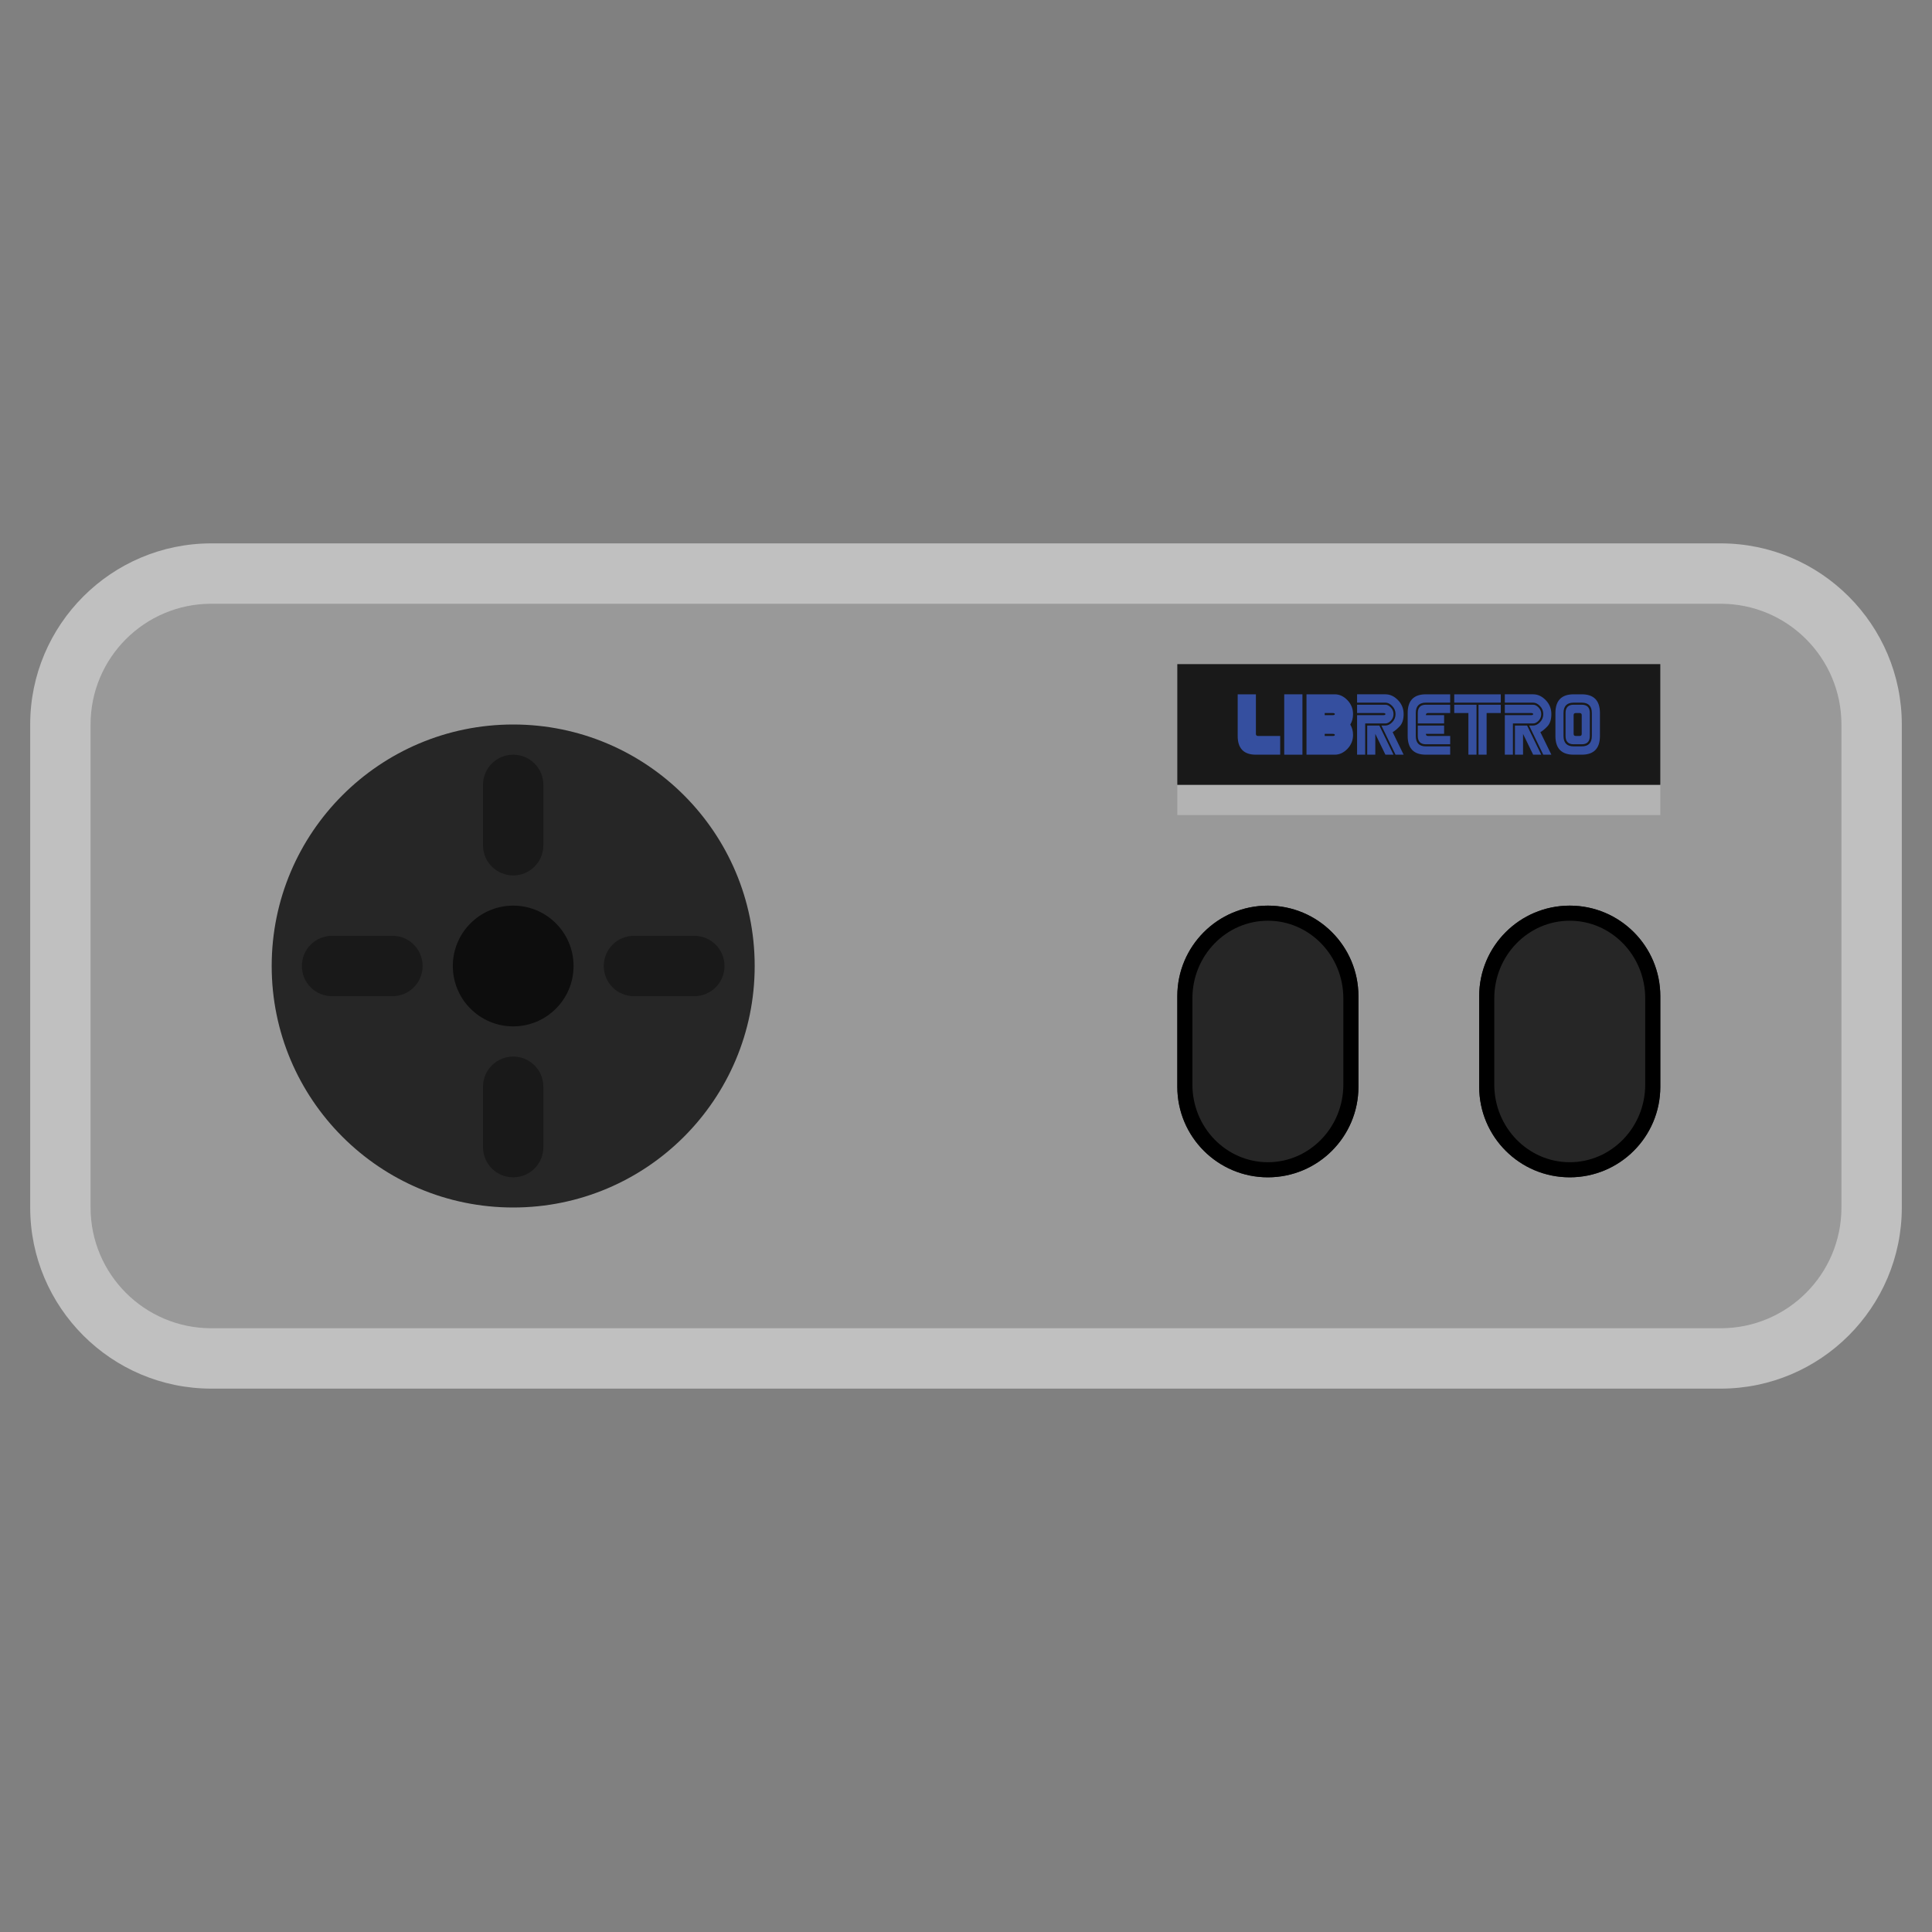 <?xml version="1.0" encoding="UTF-8" standalone="no"?>
<svg
   xmlns:dc="http://purl.org/dc/elements/1.1/"
   xmlns:cc="http://creativecommons.org/ns#"
   xmlns:rdf="http://www.w3.org/1999/02/22-rdf-syntax-ns#"
   xmlns:svg="http://www.w3.org/2000/svg"
   xmlns="http://www.w3.org/2000/svg"
   viewBox="0 0 320 320"
   height="320"
   width="320"
   xml:space="preserve"
   version="1.1"
   id="svg2"><rect x="0" y="0" width="320" height="320" fill="#808080" stroke="none"/><defs
     id="defs6"><clipPath
       id="clipPath16"
       clipPathUnits="userSpaceOnUse"><path
         id="path18"
         d="M 0,256 256,256 256,0 0,0 0,256 Z" /></clipPath><clipPath
       id="clipPath24"
       clipPathUnits="userSpaceOnUse"><path
         id="path26"
         d="M 4,184 252,184 252,72 4,72 4,184 Z" /></clipPath></defs><g
     transform="matrix(1.25,0,0,-1.25,0,320)"
     id="g10"><g
       id="g12"><g
         clip-path="url(#clipPath16)"
         id="g14"><g
           id="g20"><g
             id="g22" /><g
             id="g28"><g
               style="opacity:0.5"
               id="g30"
               clip-path="url(#clipPath24)"><g
                 id="g32"
                 transform="translate(228,184)"><path
                   id="path34"
                   style="fill:#ffffff;fill-opacity:1;fill-rule:nonzero;stroke:none"
                   d="m 0,0 -200,0 c -13.234,0 -24,-10.766 -24,-24 l 0,-64 c 0,-13.234 10.766,-24 24,-24 l 200,0 c 13.234,0 24,10.766 24,24 l 0,64 C 24,-10.766 13.234,0 0,0" /></g></g></g></g><g
           transform="translate(228,176)"
           id="g36"><path
             id="path38"
             style="fill:#999999;fill-opacity:1;fill-rule:nonzero;stroke:none"
             d="m 0,0 -200,0 c -8.836,0 -16,-7.164 -16,-16 l 0,-64 c 0,-8.836 7.164,-16 16,-16 l 200,0 c 8.836,0 16,7.164 16,16 l 0,64 C 16,-7.164 8.836,0 0,0" /></g><g
           transform="translate(68,96)"
           id="g40"><path
             id="path42"
             style="fill:#262626;fill-opacity:1;fill-rule:nonzero;stroke:none"
             d="M 0,0 C -17.672,0 -32,14.328 -32,32 -32,49.672 -17.672,64 0,64 17.672,64 32,49.672 32,32 32,14.328 17.672,0 0,0" /></g><g
           transform="translate(180,112)"
           id="g44"><path
             id="path46"
             style="fill:#262626;fill-opacity:1;fill-rule:nonzero;stroke:none"
             d="m 0,0 c 0,-6.628 -5.372,-12 -12,-12 -6.628,0 -12,5.372 -12,12 l 0,12 c 0,6.628 5.372,12 12,12 6.628,0 12,-5.372 12,-12 L 0,0 Z" /></g><g
           transform="translate(168,136)"
           id="g48"><path
             id="path50"
             style="fill:#000000;fill-opacity:1;fill-rule:nonzero;stroke:none"
             d="m 0,0 c -6.628,0 -12,-5.372 -12,-12 l 0,-12 c 0,-6.628 5.372,-12 12,-12 6.628,0 12,5.372 12,12 l 0,12 C 12,-5.372 6.628,0 0,0 m 0,-2 c 5.514,0 10,-4.613 10,-10.283 l 0,-11.434 C 10,-29.387 5.514,-34 0,-34 c -5.514,0 -10,4.613 -10,10.283 l 0,11.434 C -10,-6.613 -5.514,-2 0,-2" /></g><g
           transform="translate(220,112)"
           id="g52"><path
             id="path54"
             style="fill:#262626;fill-opacity:1;fill-rule:nonzero;stroke:none"
             d="m 0,0 c 0,-6.628 -5.372,-12 -12,-12 -6.628,0 -12,5.372 -12,12 l 0,12 c 0,6.628 5.372,12 12,12 6.628,0 12,-5.372 12,-12 L 0,0 Z" /></g><g
           transform="translate(208,136)"
           id="g56"><path
             id="path58"
             style="fill:#000000;fill-opacity:1;fill-rule:nonzero;stroke:none"
             d="m 0,0 c -6.628,0 -12,-5.372 -12,-12 l 0,-12 c 0,-6.628 5.372,-12 12,-12 6.628,0 12,5.372 12,12 l 0,12 C 12,-5.372 6.628,0 0,0 m 0,-2 c 5.514,0 10,-4.613 10,-10.283 l 0,-11.434 C 10,-29.387 5.514,-34 0,-34 c -5.514,0 -10,4.613 -10,10.283 l 0,11.434 C -10,-6.613 -5.514,-2 0,-2" /></g><g
           transform="translate(76,128)"
           id="g60"><path
             id="path62"
             style="fill:#0d0d0d;fill-opacity:1;fill-rule:nonzero;stroke:none"
             d="m 0,0 c 0,-4.416 -3.584,-8 -8,-8 -4.416,0 -8,3.584 -8,8 0,4.416 3.584,8 8,8 4.416,0 8,-3.584 8,-8" /></g><g
           transform="translate(72,144)"
           id="g64"><path
             id="path66"
             style="fill:#191919;fill-opacity:1;fill-rule:nonzero;stroke:none"
             d="m 0,0 c 0,-2.212 -1.788,-4 -4,-4 -2.212,0 -4,1.788 -4,4 l 0,8 c 0,2.212 1.788,4 4,4 2.212,0 4,-1.788 4,-4 L 0,0 Z" /></g><g
           transform="translate(72,104)"
           id="g68"><path
             id="path70"
             style="fill:#191919;fill-opacity:1;fill-rule:nonzero;stroke:none"
             d="m 0,0 c 0,-2.212 -1.788,-4 -4,-4 -2.212,0 -4,1.788 -4,4 l 0,8 c 0,2.212 1.788,4 4,4 2.212,0 4,-1.788 4,-4 L 0,0 Z" /></g><g
           transform="translate(52,132)"
           id="g72"><path
             id="path74"
             style="fill:#191919;fill-opacity:1;fill-rule:nonzero;stroke:none"
             d="M 0,0 C 2.212,0 4,-1.788 4,-4 4,-6.212 2.212,-8 0,-8 l -8,0 c -2.212,0 -4,1.788 -4,4 0,2.212 1.788,4 4,4 l 8,0 z" /></g><g
           transform="translate(92,132)"
           id="g76"><path
             id="path78"
             style="fill:#191919;fill-opacity:1;fill-rule:nonzero;stroke:none"
             d="M 0,0 C 2.212,0 4,-1.788 4,-4 4,-6.212 2.212,-8 0,-8 l -8,0 c -2.212,0 -4,1.788 -4,4 0,2.212 1.788,4 4,4 l 8,0 z" /></g><path
           id="path80"
           style="fill:#b3b3b3;fill-opacity:1;fill-rule:nonzero;stroke:none"
           d="m 219.999,148 -64,0 0,4.127 64,0 0,-4.127 z" /><path
           id="path82"
           style="fill:#191919;fill-opacity:1;fill-rule:nonzero;stroke:none"
           d="m 219.999,152 -64,0 0,16 64,0 0,-16 z" /><g
           transform="translate(184.648,156)"
           id="g84"><path
             id="path86"
             style="fill:#354f9f;fill-opacity:1;fill-rule:nonzero;stroke:none"
             d="m 0,0 -1.073,0 -1.34,2.759 0,-2.759 -1.073,0 0,3.862 1.609,0 L 0,0 Z M 0,5.379 C 0,5.036 -0.118,4.743 -0.353,4.501 -0.588,4.259 -0.828,4.138 -1.073,4.138 l -2.681,0 0,-4.138 -1.073,0 0,5.241 3.486,0 c 0.179,0 0.268,0.046 0.268,0.138 0,0.092 -0.089,0.138 -0.268,0.138 l -3.486,0 0,1.104 3.754,0 c 0.245,0 0.485,-0.123 0.72,-0.368 C -0.118,6.008 0,5.716 0,5.379 m 1.341,0 C 1.341,4.656 1.161,4.109 0.8,3.738 0.439,3.367 0.134,3.117 -0.116,2.989 L 1.341,0 0.268,0 l -1.877,3.862 0.536,0 c 0.316,0 0.619,0.149 0.908,0.446 0.289,0.297 0.433,0.654 0.433,1.071 0,0.411 -0.144,0.767 -0.433,1.067 -0.289,0.3 -0.592,0.451 -0.908,0.451 l -3.754,0 0,1.103 3.754,0 C -0.459,8 0.097,7.743 0.594,7.228 1.092,6.713 1.341,6.097 1.341,5.379" /></g><g
           transform="translate(186.525,161.517)"
           id="g88"><path
             id="path90"
             style="fill:#354f9f;fill-opacity:1;fill-rule:nonzero;stroke:none"
             d="m 0,0 c 0,1.655 0.804,2.483 2.413,2.483 l 3.218,0 0,-1.104 -3.218,0 C 1.52,1.379 1.073,0.92 1.073,0 l 0,-3.034 c 0,-0.92 0.447,-1.38 1.34,-1.38 l 3.218,0 0,-1.103 -3.218,0 C 0.804,-5.517 0,-4.69 0,-3.034 L 0,0 Z" /></g><g
           transform="translate(187.866,160.138)"
           id="g92"><path
             id="path94"
             style="fill:#354f9f;fill-opacity:1;fill-rule:nonzero;stroke:none"
             d="m 0,0 0,1.379 c 0,0.736 0.358,1.104 1.073,1.104 l 3.218,0 0,-1.104 -2.95,0 C 1.162,1.379 1.073,1.287 1.073,1.103 l 2.413,0 L 3.486,0 0,0 Z" /></g><g
           transform="translate(187.866,159.862)"
           id="g96"><path
             id="path98"
             style="fill:#354f9f;fill-opacity:1;fill-rule:nonzero;stroke:none"
             d="m 0,0 3.486,0 0,-1.103 -2.413,0 c 0,-0.184 0.089,-0.276 0.268,-0.276 l 2.95,0 0,-1.104 -3.218,0 C 0.358,-2.483 0,-2.115 0,-1.379 L 0,0 Z" /></g><g
           transform="translate(195.911,162.621)"
           id="g100"><path
             id="path102"
             style="fill:#354f9f;fill-opacity:1;fill-rule:nonzero;stroke:none"
             d="m 0,0 2.95,0 0,-1.103 -1.877,0 0,-5.518 L 0,-6.621 0,0 Z m -0.268,0 0,-6.621 -1.073,0 0,5.518 -1.877,0 0,1.103 2.95,0 z m 3.218,0.276 -6.168,0 0,1.103 6.168,0 0,-1.103 z" /></g><g
           transform="translate(204.223,156)"
           id="g104"><path
             id="path106"
             style="fill:#354f9f;fill-opacity:1;fill-rule:nonzero;stroke:none"
             d="m 0,0 -1.073,0 -1.34,2.759 0,-2.759 -1.073,0 0,3.862 1.609,0 L 0,0 Z M 0,5.379 C 0,5.036 -0.118,4.743 -0.353,4.501 -0.588,4.259 -0.828,4.138 -1.073,4.138 l -2.681,0 0,-4.138 -1.073,0 0,5.241 3.486,0 c 0.179,0 0.268,0.046 0.268,0.138 0,0.092 -0.089,0.138 -0.268,0.138 l -3.486,0 0,1.104 3.754,0 c 0.245,0 0.485,-0.123 0.72,-0.368 C -0.118,6.008 0,5.716 0,5.379 m 1.341,0 C 1.341,4.656 1.161,4.109 0.8,3.738 0.439,3.367 0.134,3.117 -0.116,2.989 L 1.341,0 0.268,0 l -1.877,3.862 0.536,0 c 0.316,0 0.619,0.149 0.908,0.446 0.289,0.297 0.433,0.654 0.433,1.071 0,0.411 -0.144,0.767 -0.433,1.067 -0.289,0.3 -0.592,0.451 -0.908,0.451 l -3.754,0 0,1.103 3.754,0 C -0.459,8 0.097,7.743 0.594,7.228 1.092,6.713 1.341,6.097 1.341,5.379" /></g><g
           transform="translate(209.587,161.241)"
           id="g108"><path
             id="path110"
             style="fill:#354f9f;fill-opacity:1;fill-rule:nonzero;stroke:none"
             d="m 0,0 c 0,0.184 -0.089,0.276 -0.268,0.276 l -0.536,0 C -0.983,0.276 -1.073,0.184 -1.073,0 l 0,-2.483 c 0,-0.184 0.09,-0.276 0.269,-0.276 l 0.536,0 C -0.089,-2.759 0,-2.667 0,-2.483 L 0,0 Z m 1.073,0.276 0,-3.035 C 1.073,-3.494 0.715,-3.862 0,-3.862 l -1.073,0 c -0.715,0 -1.072,0.368 -1.072,1.103 l 0,3.035 c 0,0.735 0.357,1.103 1.072,1.103 l 1.073,0 c 0.715,0 1.073,-0.368 1.073,-1.103 m 0.268,0 C 1.341,1.195 0.894,1.655 0,1.655 l -1.073,0 c -0.894,0 -1.34,-0.46 -1.34,-1.379 l 0,-3.035 c 0,-0.919 0.446,-1.379 1.34,-1.379 l 1.073,0 c 0.894,0 1.341,0.46 1.341,1.379 l 0,3.035 z m 1.072,0 0,-3.035 C 2.413,-4.414 1.609,-5.241 0,-5.241 l -1.073,0 c -1.609,0 -2.413,0.827 -2.413,2.482 l 0,3.035 c 0,1.655 0.804,2.483 2.413,2.483 l 1.073,0 c 1.609,0 2.413,-0.828 2.413,-2.483" /></g><g
           transform="translate(165.171,157.855)"
           id="g112"><path
             id="path114"
             style="fill:#354f9f;fill-opacity:1;fill-rule:nonzero;stroke:none"
             d="M 0,0 C -0.008,0.024 -0.014,0.051 -0.021,0.076 L 0,0.076 0,0 Z m 1.511,0.628 c -0.179,0 -0.268,0.092 -0.268,0.276 l 0,5.241 -2.414,0 0,-5.517 c 0,-1.655 0.805,-2.483 2.414,-2.483 l 3.218,0 0,2.483 -2.95,0 z" /></g><path
           id="path116"
           style="fill:#354f9f;fill-opacity:1;fill-rule:nonzero;stroke:none"
           d="m 170.167,156 2.413,0 0,8 -2.413,0 0,-8 z" /><g
           transform="translate(176.603,161.241)"
           id="g118"><path
             id="path120"
             style="fill:#354f9f;fill-opacity:1;fill-rule:nonzero;stroke:none"
             d="m 0,0 -1.073,0 0,0.276 1.073,0 C 0.179,0.276 0.268,0.23 0.268,0.138 0.268,0.046 0.179,0 0,0 m 0,-2.759 -1.073,0 0,0.276 1.073,0 c 0.179,0 0.268,-0.046 0.268,-0.138 C 0.268,-2.713 0.179,-2.759 0,-2.759 M 2.682,0.138 C 2.682,0.855 2.433,1.471 1.935,1.986 1.438,2.501 0.882,2.759 0.268,2.759 l -3.754,0 0,-8 3.754,0 c 0.614,0 1.17,0.257 1.667,0.772 0.498,0.515 0.747,1.131 0.747,1.848 0,0.521 -0.123,0.978 -0.367,1.37 0.244,0.393 0.367,0.856 0.367,1.389" /></g></g></g></g></svg>